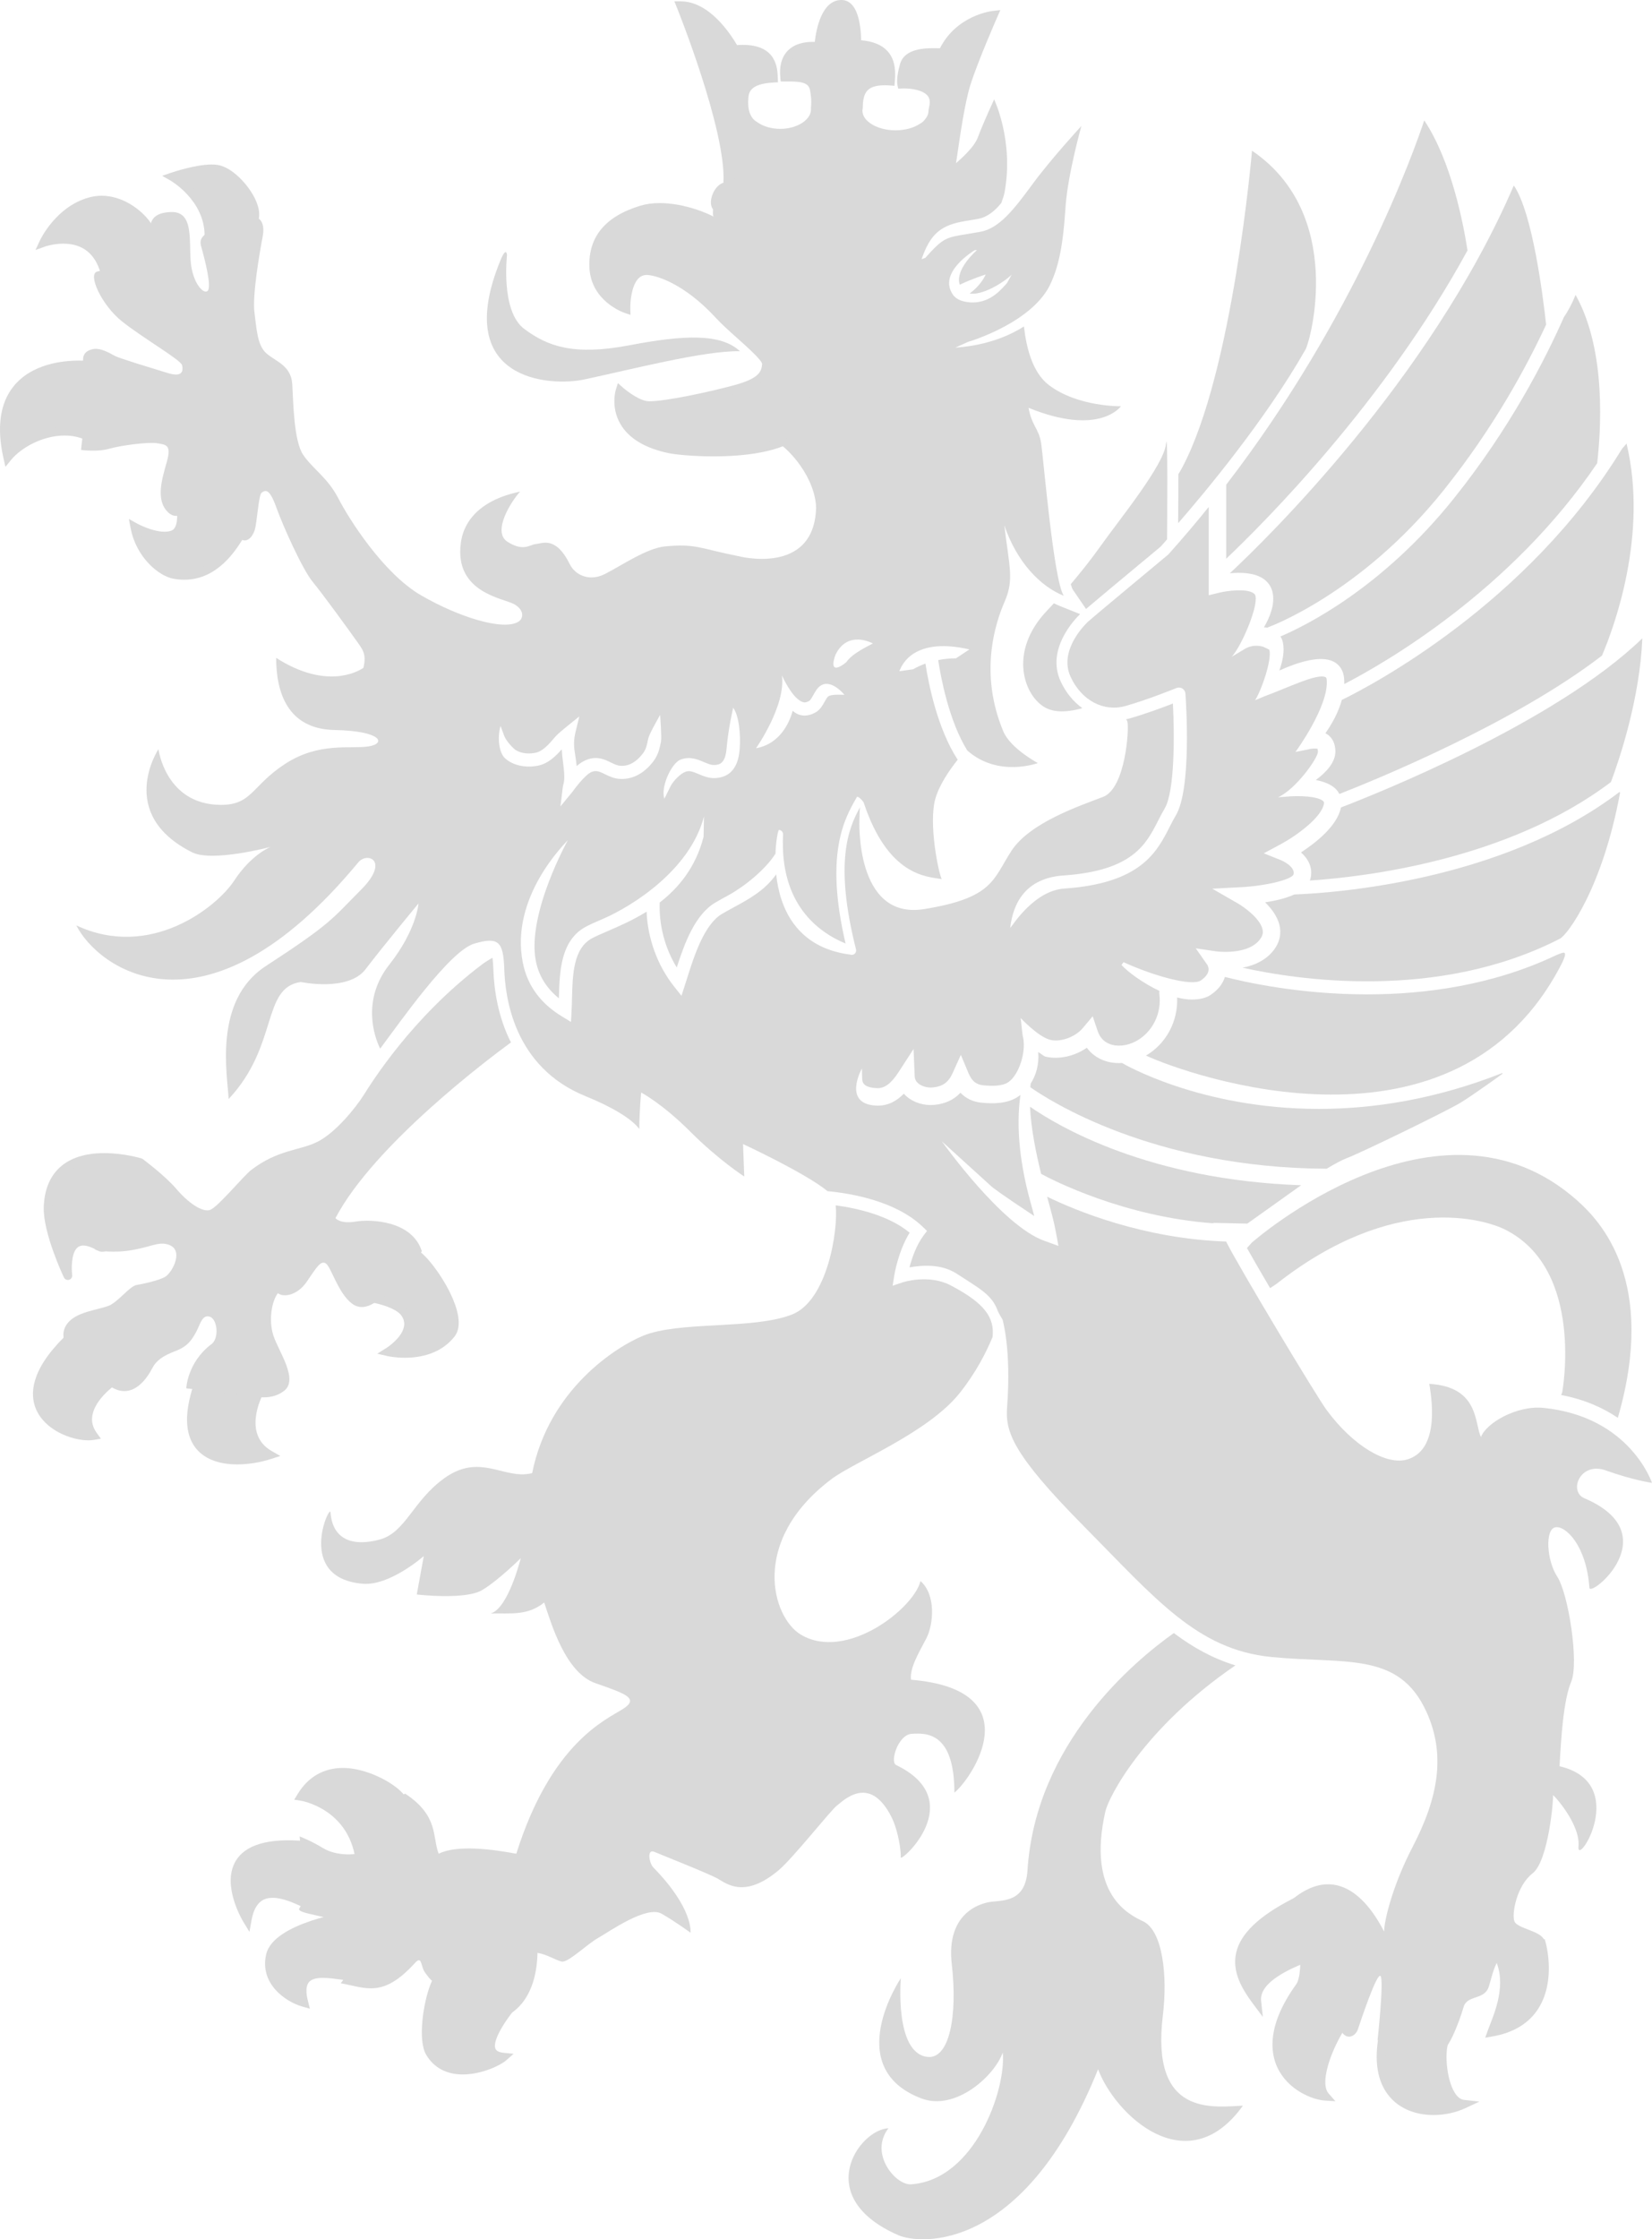 <?xml version="1.0" encoding="UTF-8" standalone="no"?>
<svg
   xmlns:dc="http://purl.org/dc/elements/1.1/"
   xmlns:cc="http://creativecommons.org/ns#"
   xmlns:rdf="http://www.w3.org/1999/02/22-rdf-syntax-ns#"
   xmlns:svg="http://www.w3.org/2000/svg"
   xmlns="http://www.w3.org/2000/svg"
   xmlns:sodipodi="http://sodipodi.sourceforge.net/DTD/sodipodi-0.dtd"
   xmlns:inkscape="http://www.inkscape.org/namespaces/inkscape"
   version="1.1"
   id="Layer_2"
   x="0px"
   y="0px"
   width="378.271"
   height="512.396"
   viewBox="0 0 378.271 512.396"
   enable-background="new 0 0 560 674"
   xml:space="preserve"
   sodipodi:docname="gryf_3.svg"
   inkscape:version="1.0.1 (c497b03c, 2020-09-10)"><sodipodi:namedview
   pagecolor="#ffffff"
   bordercolor="#666666"
   borderopacity="1"
   objecttolerance="10"
   gridtolerance="10"
   guidetolerance="10"
   inkscape:pageopacity="0"
   inkscape:pageshadow="2"
   inkscape:window-width="1555"
   inkscape:window-height="913"
   id="namedview937"
   showgrid="false"
   showborder="false"
   inkscape:zoom="1.0905045"
   inkscape:cx="249.73878"
   inkscape:cy="260.88844"
   inkscape:window-x="0"
   inkscape:window-y="25"
   inkscape:window-maximized="0"
   inkscape:current-layer="Layer_2" /><defs
   id="defs1295">
	
	
	
	
	
	
	
	
	
	
	
	
	
	
	
	
	
	
	
	
	
	
	
	
	
	
	
	
	
	
	
</defs>
<g
   id="g1704"
   style="fill:#d9d9d9;fill-opacity:1"
   transform="translate(-85.896,-84.012)"><g
     id="g1094"
     style="fill:#d9d9d9;fill-opacity:1">
		<path
   fill="#ffcb05"
   d="m 154.901,495.059 c 0,0 11.572,1.756 13.381,14.265 2.924,-0.702 9.879,-6.629 9.645,-13.413 -0.064,-1.875 -15.774,-12.782 -23.026,-0.852 z"
   id="path1090"
   style="fill:#d9d9d9;fill-opacity:1" />
		<path
   fill="#231f20"
   d="m 167.449,510.552 -0.157,-1.085 c -1.683,-11.641 -12.433,-13.403 -12.541,-13.42 l -1.484,-0.225 0.78,-1.283 c 2.379,-3.913 5.957,-5.982 10.346,-5.982 6.812,0 14.459,5.138 14.534,7.319 0.253,7.355 -7.106,13.626 -10.411,14.42 z m -10.913,-16.119 c 3.2,0.955 10.61,4.147 12.524,13.527 2.977,-1.496 7.992,-6.503 7.871,-11.911 -0.618,-1.154 -6.522,-5.492 -12.538,-5.492 -3.254,0 -5.892,1.302 -7.857,3.876 z"
   id="path1092"
   style="fill:#d9d9d9;fill-opacity:1" />
	</g><g
     id="g1100"
     style="fill:#d9d9d9;fill-opacity:1">
		<path
   fill="#ffcb05"
   d="m 142.494,523.294 c 0,0 -11.784,-19.263 13.233,-17.002 0.952,1.603 1.036,10.023 0.385,13.329 -1.553,-0.301 -11.716,-6.995 -13.618,3.673 z"
   id="path1096"
   style="fill:#d9d9d9;fill-opacity:1" />
		<path
   fill="#231f20"
   d="m 143.015,526.063 -1.375,-2.248 c -0.205,-0.335 -4.977,-8.261 -1.872,-13.8 2.183,-3.894 7.579,-5.484 16.047,-4.72 l 0.509,0.046 0.261,0.439 c 1.223,2.06 1.119,10.922 0.506,14.033 l -0.192,0.978 -0.979,-0.189 c -0.356,-0.068 -0.817,-0.275 -1.515,-0.588 -1.452,-0.651 -3.882,-1.742 -6.056,-1.742 -1.694,0 -4.042,0.539 -4.873,5.197 z m 8.882,-18.956 c -5.444,0 -8.938,1.308 -10.384,3.886 -1.661,2.964 -0.383,7.061 0.712,9.56 1.409,-3.47 4.007,-4.28 6.125,-4.28 2.602,0 5.276,1.2 6.875,1.917 0.029,0.013 0.059,0.026 0.089,0.04 0.42,-3.534 0.224,-9.18 -0.28,-10.992 -1.105,-0.087 -2.157,-0.131 -3.137,-0.131 z"
   id="path1098"
   style="fill:#d9d9d9;fill-opacity:1" />
	</g><g
     id="g1106"
     style="fill:#d9d9d9;fill-opacity:1">
		<path
   fill="#ffcb05"
   d="m 167.529,522.134 c 0,0 -0.01,8.511 -0.523,13.894 -2.243,1.03 -14.227,-4.229 -11.551,6.186 -3.272,-0.909 -9.091,-4.606 -7.636,-10.788 1.589,-6.755 19.71,-9.292 19.71,-9.292 z"
   id="path1102"
   style="fill:#d9d9d9;fill-opacity:1" />
		<path
   fill="#231f20"
   d="m 156.854,543.64 -1.667,-0.463 c -4.05,-1.126 -9.897,-5.373 -8.342,-11.981 1.697,-7.212 18.621,-9.782 20.545,-10.052 l 1.14,-0.16 -0.001,1.151 c 0,0.086 -0.016,8.62 -0.527,13.987 l -0.055,0.573 -0.523,0.241 c -0.787,0.361 -2.149,0.224 -3.96,-0.02 -1.141,-0.152 -2.434,-0.325 -3.609,-0.325 -1.655,0 -2.724,0.341 -3.268,1.042 -0.636,0.82 -0.691,2.277 -0.163,4.33 z m 9.667,-20.338 c -5.47,0.92 -16.638,3.717 -17.729,8.353 -1.124,4.774 2.677,7.715 5.342,8.982 -0.215,-1.806 0.074,-3.199 0.873,-4.229 0.948,-1.223 2.533,-1.816 4.848,-1.816 1.308,0 2.671,0.183 3.874,0.343 0.903,0.121 1.755,0.235 2.348,0.235 0,0 0.001,0 0.001,0 0.335,-4.054 0.421,-9.507 0.443,-11.868 z"
   id="path1104"
   style="fill:#d9d9d9;fill-opacity:1" />
	</g><g
     id="g1112"
     style="fill:#d9d9d9;fill-opacity:1">
		<path
   fill="#ffcb05"
   d="m 186.97,536.149 c 0,0 12.96,-3.617 17.482,5.274 0,0 -11.408,12.49 -3.333,13.308 -1.932,1.706 -12.531,6.257 -16.807,-1.106 -2.249,-3.875 0.533,-16.851 2.658,-17.476 z"
   id="path1108"
   style="fill:#d9d9d9;fill-opacity:1" />
		<path
   fill="#231f20"
   d="m 191.861,558.691 c -3.77,0 -6.679,-1.578 -8.413,-4.564 -1.916,-3.299 -0.646,-11.86 1.035,-16.076 0.681,-1.71 1.382,-2.619 2.205,-2.86 0.125,-0.035 2.792,-0.769 6.175,-0.769 5.986,0 10.302,2.265 12.48,6.549 l 0.313,0.616 -0.467,0.511 c -2.908,3.187 -6.648,8.603 -5.86,10.667 0.077,0.2 0.311,0.812 1.89,0.972 l 2.276,0.23 -1.714,1.515 c -1.227,1.083 -5.532,3.209 -9.92,3.209 z m 1.002,-22.269 c -3.112,0 -5.6,0.684 -5.624,0.69 -1.323,0.839 -4.113,12.478 -2.062,16.011 1.375,2.368 3.624,3.568 6.684,3.568 2.605,0 5.189,-0.872 6.873,-1.679 -0.707,-0.449 -1.078,-1.027 -1.271,-1.535 -1.37,-3.586 3.826,-9.977 5.771,-12.191 -2.398,-4.002 -6.92,-4.864 -10.371,-4.864 z"
   id="path1110"
   style="fill:#d9d9d9;fill-opacity:1" />
	</g><g
     id="g1118"
     style="fill:#d9d9d9;fill-opacity:1">
		<path
   fill="#ffcb05"
   d="m 125.451,124.47 c 0,0 8.293,4.728 8.293,13.436 0,0.995 8.142,0.18 10.118,-3.234 1.976,-3.414 -4.064,-11.196 -8.209,-11.917 -3.437,-0.599 -10.202,1.715 -10.202,1.715 z"
   id="path1114"
   style="fill:#d9d9d9;fill-opacity:1" />
		<path
   fill="#231f20"
   d="m 135.146,139.301 c 0,0 0,0 0,0 -1.594,0 -2.401,-0.469 -2.401,-1.395 0,-8.034 -7.711,-12.522 -7.789,-12.567 l -1.925,-1.098 2.097,-0.717 c 0.223,-0.076 5.506,-1.869 9.23,-1.869 0.541,0 1.034,0.038 1.467,0.113 3.271,0.569 6.98,4.529 8.541,7.871 1.042,2.23 1.167,4.144 0.362,5.533 -1.788,3.089 -7.328,4.129 -9.582,4.129 z m -0.414,-2.015 c 0.108,0.009 0.245,0.015 0.414,0.015 0,0 0,0 0,0 2.522,0 6.729,-1.19 7.852,-3.13 0.449,-0.776 0.288,-2.119 -0.444,-3.685 -1.493,-3.198 -4.798,-6.351 -7.071,-6.746 -0.32,-0.056 -0.698,-0.084 -1.125,-0.084 -2.079,0 -4.817,0.656 -6.636,1.167 2.495,1.936 6.746,6.141 7.01,12.463 z"
   id="path1116"
   style="fill:#d9d9d9;fill-opacity:1" />
	</g><g
     id="g1124"
     style="fill:#d9d9d9;fill-opacity:1">
		<path
   fill="#ffcb05"
   d="m 95.942,139.465 c 0,0 10.849,-3.882 13.917,6.651 0,0 8.554,-0.753 10.367,-8.874 0.354,-1.583 -6.151,-9.188 -13.737,-7.07 -7.142,1.994 -10.547,9.293 -10.547,9.293 z"
   id="path1120"
   style="fill:#d9d9d9;fill-opacity:1" />
		<path
   fill="#231f20"
   d="m 109.129,147.185 -0.229,-0.789 c -1.282,-4.399 -4.148,-6.629 -8.521,-6.629 -2.283,0 -4.082,0.634 -4.1,0.64 l -2.256,0.807 1.013,-2.171 c 0.147,-0.315 3.686,-7.74 11.184,-9.834 0.966,-0.27 1.962,-0.406 2.959,-0.406 4.65,0 8.67,2.957 10.699,5.489 1.055,1.316 1.5,2.383 1.325,3.169 -1.95,8.733 -11.163,9.644 -11.255,9.652 z m -8.75,-9.418 c 4.931,0 8.513,2.56 10.171,7.234 2.031,-0.393 7.362,-1.984 8.7,-7.977 -0.099,-0.996 -4.36,-6.222 -10.071,-6.222 -0.815,0 -1.63,0.112 -2.421,0.333 -4.37,1.22 -7.285,4.634 -8.764,6.82 0.698,-0.108 1.51,-0.188 2.385,-0.188 z"
   id="path1122"
   style="fill:#d9d9d9;fill-opacity:1" />
	</g><g
     id="g1130"
     style="fill:#d9d9d9;fill-opacity:1">
		<path
   fill="#ffcb05"
   d="m 105.879,167.596 c 0,0 -23.471,-2.488 -18.217,21.018 3.376,-4.133 11.423,-7.689 17.885,-5.011 0.524,-3.319 7.492,-16.822 0.332,-16.007 z"
   id="path1126"
   style="fill:#d9d9d9;fill-opacity:1" />
		<path
   fill="#231f20"
   d="m 87.135,190.839 -0.449,-2.007 c -1.569,-7.019 -0.798,-12.533 2.291,-16.389 4.129,-5.154 11.19,-5.923 15.031,-5.923 0.944,0 1.611,0.049 1.864,0.071 1.996,-0.193 3.01,0.628 3.493,1.314 1.793,2.545 -0.139,7.944 -1.691,12.283 -0.529,1.479 -1.03,2.877 -1.139,3.571 l -0.198,1.254 -1.172,-0.486 c -1.366,-0.566 -2.874,-0.853 -4.481,-0.853 -5.051,0 -9.983,2.803 -12.246,5.573 z m 16.873,-22.319 c -2.804,0 -9.729,0.504 -13.47,5.174 -2.424,3.025 -3.183,7.34 -2.264,12.842 2.811,-2.545 7.41,-4.862 12.409,-4.862 1.459,0 2.854,0.206 4.16,0.612 0.229,-0.763 0.563,-1.696 0.948,-2.772 1.172,-3.276 3.135,-8.76 1.939,-10.457 -0.15,-0.213 -0.444,-0.496 -1.26,-0.496 -0.15,0 -0.309,0.009 -0.478,0.029 l -0.108,0.012 -0.109,-0.011 c -0.007,-0.002 -0.689,-0.071 -1.767,-0.071 z"
   id="path1128"
   style="fill:#d9d9d9;fill-opacity:1" />
	</g><g
     id="g1136"
     style="fill:#d9d9d9;fill-opacity:1">
		<path
   fill="#ffcb05"
   d="m 116.791,204.676 c 0,0 5.339,2.974 8.718,1.689 3.379,-1.285 1.366,-8.615 1.366,-8.615 0,0 12.25,-0.25 14.333,8.161 -1.554,2.433 -6.306,11.335 -15.565,9.51 -2.81,-0.553 -7.636,-4.392 -8.852,-10.745 z"
   id="path1132"
   style="fill:#d9d9d9;fill-opacity:1" />
		<path
   fill="#231f20"
   d="m 128.081,216.666 c -0.858,0 -1.744,-0.089 -2.631,-0.264 -3.115,-0.614 -8.333,-4.705 -9.642,-11.539 l -0.402,-2.1 1.87,1.038 c 0.034,0.019 3.43,1.885 6.288,1.885 0.607,0 1.142,-0.086 1.589,-0.256 1.911,-0.727 1.335,-5.31 0.757,-7.416 l -0.339,-1.236 1.416,-0.029 c 1.329,0 13.044,0.25 15.192,8.922 l 0.103,0.417 -0.231,0.362 c -0.101,0.158 -0.216,0.345 -0.345,0.554 -1.784,2.891 -5.962,9.662 -13.625,9.662 z m -9.777,-10.181 c 1.678,4.877 5.557,7.565 7.533,7.955 0.76,0.149 1.515,0.226 2.244,0.226 6.546,0 10.314,-6.106 11.923,-8.713 0.042,-0.069 0.084,-0.136 0.124,-0.2 -1.729,-5.717 -9.024,-6.771 -11.989,-6.962 0.468,2.419 0.962,7.279 -2.275,8.509 -0.676,0.257 -1.45,0.387 -2.3,0.387 -1.87,0 -3.843,-0.626 -5.26,-1.202 z"
   id="path1134"
   style="fill:#d9d9d9;fill-opacity:1" />
	</g><g
     id="g1142"
     style="fill:#d9d9d9;fill-opacity:1">
		<path
   fill="#ffcb05"
   d="m 118.001,350.04 c 0,0 -20.593,-6.283 -21.087,10.249 -0.17,5.697 4.521,15.609 4.521,15.609 0,0 -1.52,-11.659 7.319,-6.603 2.181,1.248 8.014,-6.208 9.306,-9.222 1.292,-3.014 -0.059,-10.033 -0.059,-10.033 z"
   id="path1138"
   style="fill:#d9d9d9;fill-opacity:1" />
		<path
   fill="#231f20"
   d="m 101.435,376.898 c -0.378,0 -0.734,-0.216 -0.903,-0.572 -0.196,-0.413 -4.793,-10.197 -4.617,-16.067 0.239,-7.99 5.155,-12.391 13.843,-12.391 4.5,0 8.374,1.166 8.536,1.216 0.354,0.107 0.62,0.403 0.69,0.767 0.144,0.75 1.37,7.415 -0.004,10.617 -1.098,2.562 -6.392,9.968 -9.667,9.968 v 0 c -0.385,0 -0.739,-0.092 -1.054,-0.271 -2.3,-1.314 -3.91,-1.534 -4.831,-0.487 -1.276,1.451 -1.154,4.891 -1,6.094 0.063,0.487 -0.239,0.949 -0.71,1.087 -0.095,0.026 -0.19,0.039 -0.283,0.039 z m 8.322,-27.03 c -7.651,0 -11.636,3.517 -11.844,10.451 -0.094,3.127 1.396,7.694 2.673,10.997 0.226,-1.086 0.631,-2.155 1.336,-2.957 0.767,-0.873 1.813,-1.335 3.026,-1.335 1.244,0 2.651,0.459 4.302,1.403 0.001,0 0.002,0 0.003,0 1.744,0 6.562,-5.657 7.887,-8.747 0.871,-2.032 0.358,-6.612 -0.014,-8.843 -1.209,-0.311 -4.151,-0.969 -7.369,-0.969 z"
   id="path1140"
   style="fill:#d9d9d9;fill-opacity:1" />
	</g><g
     id="g1148"
     style="fill:#d9d9d9;fill-opacity:1">
		<path
   fill="#ffcb05"
   d="m 101.155,390.812 10.484,9.331 c 0,0 -8.912,6.113 -4.39,12.357 -5.599,0.97 -21.903,-5.934 -6.094,-21.688 z"
   id="path1144"
   style="fill:#d9d9d9;fill-opacity:1" />
		<path
   fill="#231f20"
   d="m 106.108,413.59 c -3.745,0 -9.945,-2.243 -12.006,-7.231 -1.326,-3.209 -1.301,-8.633 6.347,-16.254 l 0.667,-0.665 12.139,10.805 -1.05,0.724 c -0.045,0.031 -4.509,3.146 -5.159,6.92 -0.246,1.43 0.085,2.746 1.012,4.026 l 0.94,1.299 -1.58,0.273 c -0.397,0.069 -0.838,0.103 -1.31,0.103 z m -4.907,-21.398 c -4.938,5.146 -6.753,9.767 -5.251,13.401 1.595,3.859 6.464,5.773 9.611,5.979 -0.564,-1.282 -0.727,-2.632 -0.485,-4.031 0.587,-3.393 3.444,-6.167 4.996,-7.453 z"
   id="path1146"
   style="fill:#d9d9d9;fill-opacity:1" />
	</g><g
     id="g1154"
     style="fill:#d9d9d9;fill-opacity:1">
		<path
   fill="#ffcb05"
   d="m 131.125,401.352 14.107,1.208 c 0,0 -5.364,9.941 2.388,14.355 -7.322,2.368 -22.588,2.935 -16.495,-15.563 z"
   id="path1150"
   style="fill:#d9d9d9;fill-opacity:1" />
		<path
   fill="#231f20"
   d="m 140.232,419.102 c -4.464,0 -7.827,-1.388 -9.727,-4.013 -2.261,-3.125 -2.372,-7.853 -0.331,-14.05 l 0.247,-0.751 16.409,1.405 -0.719,1.34 c -0.199,0.371 -4.801,9.139 2.001,13.013 l 1.971,1.122 -2.158,0.698 c -2.425,0.785 -5.229,1.236 -7.693,1.236 z m -8.397,-16.686 c -1.585,5.176 -1.488,9.042 0.291,11.501 1.904,2.632 5.459,3.185 8.106,3.185 1.62,0 3.403,-0.213 5.106,-0.599 -4.061,-3.67 -3.143,-9.446 -1.627,-13.07 z"
   id="path1152"
   style="fill:#d9d9d9;fill-opacity:1" />
	</g><g
     id="g1160"
     style="fill:#d9d9d9;fill-opacity:1">
		<path
   fill="#ffcb05"
   d="m 171.359,381.098 c 0,0 5.701,-9.249 8.069,-10.648 2.368,-1.399 13.457,14.12 9.745,18.799 -4.952,6.243 -14.318,4.091 -14.318,4.091 0,0 6.782,-4.199 3.875,-8.721 -1.653,-2.575 -7.371,-3.521 -7.371,-3.521 z"
   id="path1156"
   style="fill:#d9d9d9;fill-opacity:1" />
		<path
   fill="#231f20"
   d="m 178.599,394.697 c -2.271,0 -3.899,-0.368 -3.967,-0.384 l -2.362,-0.543 2.059,-1.281 c 0.034,-0.021 3.453,-2.176 4.043,-4.801 0.2,-0.888 0.042,-1.715 -0.482,-2.529 -1.157,-1.8 -5.225,-2.83 -6.695,-3.075 l -1.467,-0.244 0.78,-1.267 c 0.597,-0.969 5.903,-9.503 8.412,-10.985 0.256,-0.15 0.545,-0.228 0.859,-0.228 2.653,0 7.136,6.242 9.221,10.557 1.529,3.164 2.936,7.459 0.957,9.952 -3.165,3.99 -7.923,4.828 -11.358,4.828 z m -1.236,-2.04 c 2.957,0.188 7.965,-0.17 11.027,-4.03 0.945,-1.191 0.635,-3.783 -0.852,-7.109 -2.388,-5.346 -6.482,-9.912 -7.694,-10.148 -1.451,0.974 -4.691,5.62 -6.876,9.047 1.952,0.482 5.266,1.578 6.605,3.661 0.818,1.273 1.07,2.638 0.749,4.057 -0.42,1.856 -1.774,3.44 -2.959,4.522 z"
   id="path1158"
   style="fill:#d9d9d9;fill-opacity:1" />
	</g><g
     id="g1166"
     style="fill:#d9d9d9;fill-opacity:1">
		<path
   fill="#ffcb05"
   d="m 382.157,519.467 c 0,0 3.725,10.987 3.558,12.154 -2,1 -12.715,4.379 -12.048,10.379 -5,-6.667 -8.01,-14.033 8.49,-22.533 z"
   id="path1162"
   style="fill:#d9d9d9;fill-opacity:1" />
		<path
   fill="#231f20"
   d="m 375.065,545.532 -2.198,-2.933 c -2.506,-3.341 -4.932,-7.353 -3.917,-11.768 0.997,-4.34 5.167,-8.349 12.749,-12.254 l 1.032,-0.532 0.373,1.1 c 1.42,4.188 3.775,11.396 3.601,12.617 l -0.074,0.519 -0.469,0.234 c -0.3,0.149 -0.785,0.352 -1.397,0.604 -3.169,1.309 -10.593,4.374 -10.104,8.77 z m 6.519,-24.633 c -6.371,3.434 -9.87,6.836 -10.685,10.38 -0.646,2.816 0.523,5.578 2.126,8.066 1.601,-4.203 7.742,-6.738 10.977,-8.074 0.24,-0.1 0.459,-0.189 0.652,-0.271 -0.319,-1.537 -1.671,-5.912 -3.07,-10.101 z"
   id="path1164"
   style="fill:#d9d9d9;fill-opacity:1" />
	</g><g
     id="g1172"
     style="fill:#d9d9d9;fill-opacity:1">
		<path
   fill="#ffcb05"
   d="m 383.442,538.735 c 0,0 10.795,4.886 11.462,6.719 -2.166,1.333 -9.071,14.212 -5.571,18.212 -5.166,-0.334 -18.341,-7.54 -5.891,-24.931 z"
   id="path1168"
   style="fill:#d9d9d9;fill-opacity:1" />
		<path
   fill="#231f20"
   d="m 391.671,564.819 -2.402,-0.155 c -2.91,-0.188 -8.434,-2.399 -10.865,-7.53 -1.7,-3.59 -2.349,-9.798 4.226,-18.98 l 0.479,-0.667 0.747,0.338 c 3.361,1.521 11.258,5.276 11.989,7.288 l 0.279,0.766 -0.694,0.428 c -1.248,0.768 -5.16,7.408 -5.939,12.558 -0.292,1.932 -0.086,3.364 0.597,4.145 z m -7.888,-24.828 c -4.374,6.365 -5.61,11.984 -3.572,16.286 1.555,3.281 4.779,5.278 7.361,6.044 -0.261,-1.043 -0.281,-2.299 -0.061,-3.757 0.717,-4.735 3.941,-10.928 6.033,-13.222 -1.391,-1.175 -5.717,-3.482 -9.761,-5.351 z"
   id="path1170"
   style="fill:#d9d9d9;fill-opacity:1" />
	</g><g
     id="g1178"
     style="fill:#d9d9d9;fill-opacity:1">
		<path
   fill="#ffcb05"
   d="m 402.611,549.802 c 0,0 10.6,-0.184 13.933,1.482 -1.166,3.334 -0.044,13.716 4.456,14.216 -7.5,3.5 -21.649,1.692 -18.389,-15.698 z"
   id="path1174"
   style="fill:#d9d9d9;fill-opacity:1" />
		<path
   fill="#231f20"
   d="m 414.145,567.974 c -4.246,0 -7.849,-1.523 -10.143,-4.288 -2.713,-3.269 -3.511,-8.001 -2.373,-14.068 l 0.149,-0.801 0.815,-0.015 c 0,0 0.353,-0.006 0.949,-0.006 3.085,0 10.57,0.155 13.448,1.594 l 0.787,0.394 -0.29,0.831 c -0.769,2.195 -0.383,8.243 1.521,11.269 0.624,0.992 1.331,1.538 2.101,1.623 l 3.541,0.394 -3.229,1.507 c -2.163,1.009 -4.748,1.566 -7.276,1.566 z m -10.692,-17.178 c -0.812,5.06 -0.111,8.964 2.088,11.612 1.907,2.299 4.963,3.565 8.604,3.565 1.47,0 2.957,-0.211 4.345,-0.606 -0.426,-0.382 -0.818,-0.856 -1.172,-1.419 -2.097,-3.33 -2.562,-9.014 -1.963,-12.063 -2.475,-0.797 -7.566,-1.089 -11.812,-1.089 -0.03,0 -0.061,0 -0.09,0 z"
   id="path1176"
   style="fill:#d9d9d9;fill-opacity:1" />
	</g><g
     id="g1184"
     style="fill:#d9d9d9;fill-opacity:1">
		<path
   fill="#ffcb05"
   d="m 428.401,530.534 10.474,-1.68 c 0,0 4.792,17.312 -11.375,20.146 1.333,-3.667 5.235,-11.633 0.901,-18.466 z"
   id="path1180"
   style="fill:#d9d9d9;fill-opacity:1" />
		<path
   fill="#231f20"
   d="m 425.97,550.283 0.591,-1.625 c 0.14,-0.385 0.308,-0.816 0.491,-1.288 1.541,-3.965 4.121,-10.6 0.505,-16.301 l -0.813,-1.282 12.856,-2.062 0.239,0.862 c 0.097,0.351 2.33,8.655 -1.673,14.989 -2.154,3.409 -5.686,5.565 -10.493,6.408 z m 4.003,-18.988 c 2.931,5.973 0.613,12.479 -0.874,16.326 3.323,-0.907 5.798,-2.619 7.371,-5.104 2.832,-4.473 2.062,-10.34 1.635,-12.526 z"
   id="path1182"
   style="fill:#d9d9d9;fill-opacity:1" />
	</g><g
     id="g1190"
     style="fill:#d9d9d9;fill-opacity:1">
		<path
   fill="#ffcb05"
   d="m 229.223,154.656 c 0,0 -0.246,-8.599 4.668,-8.722 1.474,-0.037 8.476,1.229 16.707,10.196 3.478,3.789 11.056,9.336 10.81,11.302 -0.246,1.966 -0.737,3.931 -7.002,5.651 -6.265,1.72 -17.936,4.177 -20.638,3.686 -2.702,-0.491 -5.896,-3.317 -5.896,-3.317 0,0 -3.194,10.196 11.302,13.267 3.324,0.704 22.566,2.302 29.691,-3.84 3.967,-3.42 7.329,-11.068 5.855,-15.613 -1.474,-4.545 -1.483,-18.189 -1.483,-18.189 0,0 -10.231,-1.545 -12.934,-3.142 -2.703,-1.597 -9.837,-10.44 -11.188,-11.3 -1.351,-0.86 -9.818,-4.547 -16.329,-2.582 -2.715,0.82 -11.28,3.438 -10.933,13.021 0.259,7.169 7.37,9.582 7.37,9.582 z"
   id="path1186"
   style="fill:#d9d9d9;fill-opacity:1" />
		<path
   fill="#231f20"
   d="m 249.264,188.44 c -4.944,0 -8.94,-0.456 -10.297,-0.743 -5.389,-1.142 -9.089,-3.376 -10.999,-6.641 -2.271,-3.881 -1.102,-7.742 -1.05,-7.904 l 0.46,-1.471 1.156,1.02 c 0.03,0.026 3.021,2.647 5.414,3.083 0.119,0.022 0.344,0.048 0.736,0.048 3.674,0 13.81,-2.163 19.458,-3.714 5.875,-1.612 6.078,-3.238 6.274,-4.811 -0.089,-0.902 -3.473,-3.925 -5.712,-5.925 -1.751,-1.564 -3.562,-3.182 -4.843,-4.577 -7.434,-8.1 -14.002,-9.874 -15.906,-9.874 -0.78,0.019 -1.392,0.293 -1.909,0.839 -1.608,1.697 -1.862,5.524 -1.824,6.855 l 0.041,1.438 -1.362,-0.462 c -0.317,-0.107 -7.767,-2.724 -8.049,-10.493 -0.25,-6.891 3.668,-11.606 11.644,-14.015 1.345,-0.406 2.85,-0.612 4.474,-0.612 5.641,0 11.349,2.459 12.681,3.307 0.63,0.401 1.802,1.684 3.99,4.108 2.4,2.658 5.688,6.299 7.17,7.175 2.079,1.228 9.782,2.592 12.575,3.014 l 0.85,0.128 v 0.86 c 0,0.135 0.025,13.538 1.434,17.881 1.624,5.006 -1.974,13.077 -6.153,16.679 -4.605,3.973 -13.556,4.807 -20.253,4.807 z m -20.672,-13.145 c -0.069,1.224 0.077,3.015 1.118,4.779 1.619,2.744 4.873,4.65 9.67,5.666 1.373,0.291 5.346,0.7 9.883,0.7 8.988,0 15.718,-1.534 18.949,-4.319 3.637,-3.135 6.927,-10.324 5.557,-14.547 -1.305,-4.022 -1.498,-14.538 -1.527,-17.642 -2.635,-0.424 -10.033,-1.711 -12.448,-3.138 -1.744,-1.03 -4.875,-4.498 -7.637,-7.556 -1.476,-1.634 -3.149,-3.487 -3.579,-3.761 -1.038,-0.66 -6.36,-2.995 -11.608,-2.995 -1.428,0 -2.738,0.177 -3.896,0.527 -2.608,0.787 -10.543,3.184 -10.223,12.028 0.167,4.609 3.525,7.063 5.419,8.085 0.136,-1.86 0.624,-4.934 2.323,-6.727 0.889,-0.938 1.99,-1.43 3.272,-1.462 0,0 0.001,0 0.002,0 2.762,0 9.831,2.2 17.467,10.52 1.213,1.322 2.987,2.906 4.702,4.438 4.207,3.757 6.576,5.966 6.364,7.664 -0.298,2.384 -1.113,4.675 -7.729,6.491 -5.635,1.547 -15.996,3.785 -19.988,3.785 -0.44,0 -0.798,-0.026 -1.094,-0.08 -1.801,-0.327 -3.735,-1.538 -4.997,-2.456 z"
   id="path1188"
   style="fill:#d9d9d9;fill-opacity:1" />
	</g><g
     id="g1200"
     style="fill:#d9d9d9;fill-opacity:1">
		<g
   id="g1194"
   style="fill:#d9d9d9;fill-opacity:1">
			<path
   fill="#ffcb05"
   d="m 301.751,96.067 c -3.18,-0.076 -7.874,-0.227 -8.782,2.801 -0.908,3.028 -0.605,4.391 -0.605,4.391 0,0 8.327,-0.454 7.344,4.997 -0.063,0.349 -0.128,0.726 -0.208,1.111 0,0.003 10e-4,0.005 10e-4,0.008 0,0.949 -0.381,1.84 -1.048,2.617 -0.345,0.468 -0.798,0.882 -1.401,1.202 -1.555,1.012 -3.718,1.641 -6.113,1.641 -4.729,0 -8.562,-2.444 -8.562,-5.46 0,-0.232 0.03,-0.46 0.075,-0.685 0.032,-3.326 0.766,-6.629 7.34,-6.112 0.227,-3.028 0.378,-8.176 -7.722,-8.403 0.075,-1.893 -0.131,-9.055 -3.407,-9.16 -4.693,-0.151 -5.299,9.69 -5.299,9.69 0,0 -8.63,-1.514 -7.797,6.964 2.422,0 6.435,-0.303 6.813,2.953 0,0 0.45,2.08 0.199,4.179 0.005,0.081 0.018,0.159 0.018,0.24 0,3.016 -3.6,5.46 -8.041,5.46 -2.334,0 -4.43,-0.68 -5.898,-1.758 -1.456,-0.858 -2.717,-2.695 -2.402,-6.38 0.131,-1.539 0.606,-4.164 6.738,-4.467 -0.076,-2.12 -0.076,-7.418 -8.857,-6.51 -0.757,-1.287 -5.677,-10.068 -12.339,-10.068 0,0 11.379,28.083 10.755,40.417 0,0 37.713,5.779 40.438,5.855 2.725,0.076 9.55,-3.182 10.383,-7.572 0.576,-3.039 2.014,-15.308 3.755,-20.834 1.741,-5.526 6.208,-15.67 6.208,-15.67 0,0 -8.105,0.907 -11.586,8.553 z"
   id="path1192"
   style="fill:#d9d9d9;fill-opacity:1" />
		</g>
		<g
   id="g1198"
   style="fill:#d9d9d9;fill-opacity:1">
			<path
   fill="#231f20"
   d="m 293.083,132.59 -0.124,-0.002 c -2.755,-0.077 -39.018,-5.63 -40.561,-5.866 l -0.893,-0.137 0.046,-0.902 c 0.606,-11.971 -10.57,-39.712 -10.683,-39.991 l -0.557,-1.375 h 1.484 c 4.445,0 9.007,3.553 12.88,10.017 0.469,-0.035 0.921,-0.052 1.352,-0.052 7.707,0 7.891,5.412 7.96,7.449 l 0.04,1.115 -0.985,0.049 c -5.511,0.272 -5.693,2.406 -5.791,3.553 -0.229,2.681 0.433,4.56 1.914,5.434 l 0.084,0.055 c 1.354,0.994 3.288,1.564 5.307,1.564 3.816,0 7.041,-2.042 7.041,-4.46 l -0.022,-0.267 0.011,-0.093 c 0.227,-1.898 -0.18,-3.83 -0.184,-3.85 -0.192,-1.608 -1.434,-2.17 -4.599,-2.17 l -2.144,0.007 -0.088,-0.902 c -0.252,-2.562 0.272,-4.581 1.558,-5.999 1.625,-1.792 4.035,-2.168 5.771,-2.168 0.199,0 0.387,0.005 0.558,0.014 0.311,-2.757 1.541,-9.601 6.098,-9.601 l 0.139,0.002 c 0.856,0.028 1.641,0.399 2.269,1.074 1.815,1.951 2.087,6.204 2.113,8.14 2.725,0.225 4.76,1.065 6.059,2.505 2.005,2.222 1.776,5.277 1.653,6.919 l -0.075,1.001 -1,-0.079 c -0.434,-0.034 -0.84,-0.051 -1.221,-0.051 -4.196,0 -5.01,1.819 -5.042,5.175 l -0.019,0.184 c -0.038,0.192 -0.056,0.348 -0.056,0.491 0,2.417 3.463,4.46 7.562,4.46 2.125,0 4.103,-0.525 5.567,-1.479 0.512,-0.275 0.859,-0.574 1.143,-0.957 0.565,-0.663 0.837,-1.306 0.852,-1.967 l 0.021,-0.269 c 0.062,-0.292 0.112,-0.578 0.161,-0.851 l 0.043,-0.235 c 0.164,-0.91 0.017,-1.625 -0.451,-2.184 -1.012,-1.212 -3.479,-1.644 -5.451,-1.644 -0.243,0 -0.392,0.007 -0.404,0.008 l -0.846,0.044 -0.185,-0.826 c -0.036,-0.166 -0.331,-1.709 0.624,-4.895 1.062,-3.543 5.878,-3.543 7.934,-3.543 0.404,0 0.803,0.006 1.185,0.015 3.805,-7.521 11.748,-8.495 12.093,-8.533 l 1.727,-0.194 -0.7,1.59 c -0.044,0.101 -4.465,10.157 -6.169,15.567 -1.24,3.937 -2.338,11.458 -3.064,16.435 -0.279,1.918 -0.5,3.433 -0.662,4.286 -0.922,4.847 -7.96,8.389 -11.273,8.389 z m -39.509,-7.711 c 13.243,2.026 37.381,5.653 39.442,5.71 l 0.067,1.001 v -1 c 2.326,0 8.577,-2.926 9.305,-6.76 0.153,-0.811 0.372,-2.307 0.648,-4.201 0.735,-5.04 1.847,-12.657 3.135,-16.747 1.311,-4.159 4.092,-10.776 5.46,-13.958 -2.446,0.737 -6.751,2.684 -8.97,7.558 l -0.273,0.601 -0.781,-0.019 c -0.523,-0.013 -1.085,-0.026 -1.662,-0.026 -3.723,0 -5.578,0.653 -6.018,2.117 -0.433,1.443 -0.568,2.467 -0.602,3.103 1.712,0.055 4.877,0.431 6.482,2.353 0.858,1.027 1.156,2.313 0.884,3.823 l -0.042,0.231 c -0.046,0.258 -0.095,0.528 -0.15,0.803 -0.023,1.124 -0.468,2.22 -1.288,3.176 -0.411,0.563 -0.996,1.065 -1.691,1.434 -1.709,1.117 -4.074,1.757 -6.582,1.757 -5.362,0 -9.562,-2.837 -9.562,-6.46 0,-0.246 0.025,-0.503 0.076,-0.785 0.047,-3.373 0.912,-7.181 7.399,-7.062 0.056,-1.588 -0.106,-3.242 -1.2,-4.455 -1.07,-1.186 -2.957,-1.825 -5.609,-1.899 l -1.012,-0.028 0.041,-1.011 c 0.088,-2.223 -0.26,-6.275 -1.571,-7.684 -0.352,-0.378 -0.664,-0.431 -0.869,-0.437 0,0 0,0 -10e-4,0 -3.051,0 -4.125,6.481 -4.268,8.752 l -0.07,1.116 -1.101,-0.193 c -0.003,0 -0.534,-0.09 -1.291,-0.09 -1.332,0 -3.157,0.262 -4.289,1.512 -0.749,0.826 -1.118,2.018 -1.101,3.552 l 0.293,-10e-4 c 1.832,0 6.123,0 6.569,3.845 v 0 c 0.005,0 0.452,2.106 0.211,4.306 0.008,0.094 0.013,0.161 0.013,0.229 0,3.623 -3.971,6.46 -9.041,6.46 -2.452,0 -4.74,-0.683 -6.451,-1.923 -1.516,-0.913 -3.22,-2.918 -2.847,-7.3 0.174,-2.041 1.077,-4.751 6.691,-5.308 -0.148,-2.043 -0.869,-4.688 -5.921,-4.688 -0.556,0 -1.159,0.033 -1.79,0.098 l -0.639,0.066 -0.406,-0.69 c -3.074,-5.269 -6.52,-8.488 -9.854,-9.259 2.332,5.967 10.313,27.221 10.236,38.381 z"
   id="path1196"
   style="fill:#d9d9d9;fill-opacity:1" />
		</g>
	</g><g
     id="g1210"
     style="fill:#d9d9d9;fill-opacity:1">
		<g
   id="g1204"
   style="fill:#d9d9d9;fill-opacity:1">
			<path
   fill="#231f20"
   d="m 448.667,426.833 c -3.646,-1.554 -1,-8.5 5,-6.333 6,2.167 10.5,2.833 10.5,2.833 0,0 -5,-15.166 -24.834,-17.166 -6.171,-0.622 -13.166,3.499 -14.333,6.666 -1.5,-3 -0.333,-11.5 -11.832,-12.166 C 414,405.5 415.168,416 408,418 c -4.621,1.29 -12.166,-3 -18.332,-11.334 -2.322,-3.14 -20.202,-32.91 -23.023,-38.562 -19.069,-0.666 -34.528,-7.123 -40.982,-10.265 0.831,3.022 1.549,5.645 1.955,7.831 l 0.64,3.436 -3.286,-1.188 c -9.645,-3.489 -22.896,-22.042 -23.405,-22.732 l 11.306,10.27 c 0.102,0.138 1.97,1.611 9.846,6.811 -0.29,-1.105 -0.616,-2.291 -0.963,-3.549 -2.098,-7.626 -3.334,-16.428 -2.2,-24.171 -0.127,0.1 -0.254,0.199 -0.383,0.292 -2.577,1.839 -6.104,1.733 -8.534,1.492 -1.955,-0.194 -3.567,-0.957 -4.819,-2.277 -1.506,1.614 -3.501,2.544 -5.964,2.774 -2.366,0.223 -4.731,-0.502 -6.367,-1.929 -0.229,-0.199 -0.439,-0.409 -0.632,-0.63 -1.472,1.507 -3.408,2.739 -5.953,2.739 -0.104,0 -0.207,-10e-4 -0.312,-0.006 -7.933,-0.342 -3.342,-8.486 -3.342,-8.486 l 0.058,2.129 c 0.024,0.887 0.061,2.228 3.44,2.36 1.696,0.063 3.22,-1.073 4.919,-3.697 l 3.412,-5.267 0.265,6.27 c 0.026,0.627 0.28,1.142 0.776,1.575 0.802,0.699 2.118,1.073 3.363,0.96 2.241,-0.209 3.597,-1.187 4.535,-3.268 l 1.887,-4.186 1.78,4.232 c 0.736,1.751 1.738,2.567 3.349,2.727 1.785,0.177 4.334,0.291 5.814,-0.766 2.408,-1.721 3.976,-6.788 3.337,-10.069 -0.201,-0.481 -0.477,-4.02 -0.594,-4.565 0,0 3.842,4.127 6.614,4.953 2.393,0.712 5.905,-0.599 7.603,-2.622 l 2.285,-2.723 1.142,3.366 c 0.493,1.457 1.414,2.458 2.737,2.975 1.748,0.683 4.071,0.434 6.065,-0.652 3.782,-2.061 5.919,-6.403 5.317,-10.806 -0.032,-0.235 -0.015,-0.465 0.032,-0.685 -3.846,-1.805 -7.326,-4.416 -8.698,-5.946 l 0.478,-0.627 c 6.909,3.151 15.671,5.582 17.697,4.175 0.701,-0.485 1.571,-1.257 1.736,-2.178 0.133,-0.744 -0.232,-1.358 -0.236,-1.364 l -2.664,-3.806 4.596,0.681 c 0.074,0.011 7.751,1.066 10.345,-3.082 0.405,-0.648 0.51,-1.286 0.33,-2.007 -0.63,-2.518 -4.276,-5.087 -5.629,-5.865 l -5.862,-3.372 6.752,-0.36 c 5.536,-0.294 11.294,-1.694 11.849,-2.881 0.501,-1.844 -2.787,-3.252 -2.82,-3.265 l -3.987,-1.596 3.788,-2.025 c 3.54,-1.893 9.379,-6.083 9.977,-9.271 0.073,-0.388 -0.023,-0.491 -0.108,-0.583 -1.113,-1.199 -5.772,-1.387 -8.705,-1.061 l -1.675,0.12 c 4.006,-1.8 9.121,-8.899 9.121,-10.441 0,-0.488 -0.101,-0.648 -0.102,-0.649 -0.162,-0.082 -1.43,-0.101 -2.02,0.117 l -3.024,0.605 c 0.062,-0.065 7.726,-10.556 7.154,-16.549 -0.043,-0.449 -0.166,-0.512 -0.256,-0.558 -1.855,-0.958 -8.454,2.331 -14.071,4.405 l -2.073,0.864 c 1.49,-2.301 3.855,-9.204 3.283,-11.492 -0.033,-0.132 -1.111,-0.591 -1.123,-0.605 -0.475,-0.293 -2.581,-0.793 -4.493,0.346 l -3.024,1.814 c 2.167,-2.289 6.025,-11.242 5.46,-13.878 -0.049,-0.23 -0.147,-0.476 -0.53,-0.717 -1.694,-1.065 -5.928,-0.521 -7.711,-0.091 l -2.47,0.596 v -20.206 c -2.927,3.627 -5.995,7.247 -9.218,10.834 -0.049,0.054 -0.102,0.105 -0.158,0.152 -0.166,0.138 -16.662,13.831 -18.287,15.294 -0.069,0.062 -6.88,6.297 -3.975,12.59 2.496,5.409 7.549,8.094 12.564,6.685 5.187,-1.458 11.606,-4.084 11.671,-4.11 0.447,-0.183 0.951,-0.14 1.36,0.113 0.409,0.254 0.671,0.688 0.705,1.168 0.157,2.215 1.429,21.813 -2.21,27.878 -0.477,0.794 -0.918,1.662 -1.386,2.58 -2.935,5.767 -6.588,12.945 -24.132,14.145 -6.881,0.471 -11.728,8.264 -12.397,9.032 0.63,-5.664 3.519,-11.432 12.192,-12.025 15.847,-1.083 18.938,-7.155 21.663,-12.512 0.492,-0.966 0.957,-1.879 1.487,-2.763 2.399,-4 2.262,-17.243 1.913,-24.069 -2.351,0.913 -6.435,2.433 -10.055,3.451 -0.221,0.062 -0.442,0.104 -0.663,0.154 0.135,0.164 0.241,0.349 0.3,0.562 0.426,1.562 -0.426,15.188 -5.536,17.175 -5.11,1.987 -16.749,5.82 -21.008,12.35 -4.259,6.53 -4.116,10.788 -20.015,13.343 -15.899,2.555 -14.803,-20.491 -14.803,-20.491 0.054,-1.436 0.028,-2.233 0.16,-2.845 -2.723,4.843 -5.945,12.742 -0.941,32.562 0.089,0.354 -0.021,0.729 -0.289,0.978 -0.188,0.174 -0.433,0.267 -0.681,0.267 -0.106,0 -0.208,-0.037 -0.316,-0.051 -12.508,-1.604 -16.206,-10.833 -16.996,-18.367 -2.583,3.661 -6.156,5.605 -9.626,7.494 -0.912,0.496 -1.838,1 -2.764,1.542 -4.105,2.406 -6.422,9.726 -7.954,14.57 -0.167,0.527 -0.327,1.034 -0.482,1.512 l -0.863,2.664 -1.739,-2.195 c -3.776,-4.766 -6.001,-10.946 -6.242,-17.054 -3.151,1.961 -6.303,3.325 -8.83,4.415 -1.425,0.615 -2.655,1.146 -3.628,1.659 -4.339,2.29 -4.49,8.373 -4.622,13.74 -0.025,1.015 -0.05,1.996 -0.101,2.916 l -0.139,2.503 -2.14,-1.307 c -4.94,-3.017 -7.864,-7.141 -8.878,-12.222 -3.025,-15.152 9.883,-27.514 10.309,-28.069 0,0 -9.365,16.812 -7.358,27.526 0.642,3.424 2.423,6.331 5.307,8.669 0,-0.03 0.001,-0.061 0.002,-0.091 0.146,-5.885 0.326,-13.208 6.221,-16.319 1.077,-0.568 2.358,-1.121 3.841,-1.76 6.776,-2.922 20.006,-11.242 23.154,-23.44 L 247,275.487 c -1.807,7.003 -5.727,11.706 -10.041,15.035 -0.213,5.126 1.184,10.454 3.896,14.87 1.737,-5.413 4.166,-12.116 8.856,-14.864 0.954,-0.559 1.907,-1.078 2.847,-1.589 3.658,-1.99 8.505,-5.818 10.9,-9.581 0.114,-3.213 0.639,-5.445 0.797,-5.438 0.551,0.028 0.976,0.498 0.947,1.05 -0.811,15.812 7.934,22.311 14.311,24.935 -4.837,-20.64 -0.212,-28.653 2.582,-33.497 0.254,-0.44 1.629,1.18 1.576,1.271 5.582,16.832 14.495,16.926 17.857,17.486 -0.727,-1.373 -3.068,-12.757 -1.453,-18.409 0.908,-3.179 3.24,-6.552 5.11,-8.901 -4.688,-7.185 -6.704,-17.56 -7.386,-21.994 -1.762,0.633 -2.773,1.28 -2.793,1.293 l -3.191,0.45 c 0.187,-0.122 2.08,-8.196 16.06,-4.992 l -3.079,2.041 c -1.502,0 -2.869,0.162 -4.077,0.402 0.59,3.888 2.442,13.886 6.662,20.685 7.054,6.256 16.159,2.88 16.159,2.88 0,0 -6.27,-3.335 -7.913,-7.267 -5.571,-13.323 -1.857,-24.707 0.323,-29.713 2.18,-5.006 1.05,-7.913 -0.09,-17.426 2.868,8.424 8.244,13.979 13.621,16.13 -2.33,-3.405 -4.66,-31.543 -5.197,-34.948 -0.537,-3.405 -2.15,-3.943 -2.867,-8.065 16.309,6.631 21.147,-0.358 21.147,-0.358 0,0 -9.857,0.179 -16.488,-4.839 -3.893,-2.946 -5.204,-8.923 -5.713,-13.348 -0.003,-0.027 10e-4,-0.054 -10e-4,-0.082 -7.062,4.552 -15.285,4.804 -15.713,4.849 l 2.908,-1.313 c 0.138,-0.015 15.289,-4.502 19.105,-13.776 l 0.003,0.002 c 2.475,-5.51 2.88,-12.51 3.238,-17.408 0.528,-7.217 3.608,-18.218 3.608,-18.218 0,0 -6.925,7.502 -11.178,13.29 -4.253,5.788 -7.615,10.148 -11.988,10.931 -1.124,0.201 -2.096,0.359 -2.951,0.498 -5.005,0.812 -5.528,0.897 -9.613,5.445 l -0.866,0.331 c 2,-5.833 4.468,-7.839 9.999,-8.737 0.841,-0.137 1.798,-0.292 2.902,-0.49 2.11,-0.377 3.898,-1.822 5.358,-3.655 0.343,-0.929 0.624,-1.791 0.735,-2.386 2.2,-11.793 -2.377,-21.299 -2.377,-21.299 0,0 -2.2,4.665 -3.784,8.801 -1.584,4.136 -11.97,11.793 -16.898,12.938 -4.928,1.145 -15.313,0.088 -23.234,-1.32 -7.921,-1.408 -15.578,-1.848 -17.866,-1.408 -2.288,0.44 -3.873,4.4 -2.64,6.072 0.02,0.027 0.05,0.054 0.073,0.081 -0.123,0.935 -0.034,1.991 0.643,2.876 1.627,2.128 9.39,10.267 9.39,10.267 l 3.281,1.404 c -0.253,0.072 -0.153,1.25 1.667,1.887 1.536,0.307 2.087,2.24 2.194,2.536 l 0.038,0.113 c 0.031,0.103 3.081,10.348 4.531,14.817 1.745,5.38 0.539,13.789 -4.037,17.733 -0.837,0.722 -1.776,1.343 -2.774,1.894 0.044,0.028 0.091,0.062 0.132,0.078 1.144,0.44 7.569,6.249 8.449,13.642 0.041,0.346 0.054,0.688 0.067,1.029 -0.439,15.683 -17.855,11.051 -17.855,11.051 -8.615,-1.688 -9.605,-2.911 -16.765,-2.212 -4.233,0.413 -10.145,4.516 -13.77,6.328 -3.625,1.812 -6.824,0.147 -8,-2.25 -3.188,-6.5 -6.312,-4.75 -7.75,-4.625 -1.438,0.125 -2.812,1.812 -6.5,-0.5 -3.688,-2.312 0.979,-9.478 2.87,-11.495 -12.103,2.521 -13.317,9.784 -13.583,11.818 -1.481,11.314 9.77,12.575 12.197,13.93 2.427,1.355 2.149,3.282 1.024,3.999 -3.42,2.178 -13.676,-1.004 -22.333,-6.022 -8.657,-5.018 -16.562,-17.565 -18.945,-22.208 -2.383,-4.643 -5.896,-6.775 -8.029,-9.912 -2.133,-3.137 -2.259,-11.794 -2.51,-16.185 -0.251,-4.391 -4.015,-5.27 -6.022,-7.151 -2.007,-1.881 -2.133,-5.521 -2.635,-9.285 -0.502,-3.764 1.129,-13.425 1.882,-17.314 0.753,-3.889 -1.38,-5.019 -2.76,-4.14 -1.38,0.879 -6.901,2.509 -6.901,2.509 0,0 -5.389,0.41 -4.454,3.727 0.935,3.317 2.467,9.357 1.531,10.292 -0.936,0.935 -3.573,-1.872 -3.913,-6.975 -0.34,-5.103 0.595,-11.229 -4.508,-11.058 -5.103,0.171 -4.593,3.147 -4.934,4.423 -0.341,1.276 -1.105,6.72 -11.909,9.187 -2.322,0.53 0.936,7.656 5.614,11.398 4.678,3.742 13.524,8.846 13.78,10.037 0.256,1.191 0.255,2.892 -3.317,1.786 -3.572,-1.106 -10.973,-3.317 -12.079,-3.913 -1.106,-0.596 -3.317,-1.957 -5.104,-1.531 -1.787,0.426 -2.381,1.446 -2.126,3.232 0.255,1.786 1.105,10.377 0.595,12.164 -0.51,1.787 -1.106,7.656 -1.106,7.656 0,0 3.743,0.51 6.38,-0.255 2.637,-0.765 9.017,-1.616 11.058,-1.276 2.041,0.34 3.317,0.341 2.211,4.253 -1.106,3.912 -2.645,8.764 0.296,11.558 1.45,1.377 2.904,0.772 3.897,-0.11 0.993,-0.882 6.875,-2.574 10.147,3.198 3.272,5.772 5.22,2.647 5.772,0.993 0.552,-1.654 0.882,-8.162 1.618,-8.603 0.736,-0.441 1.655,-1.287 3.309,3.309 1.654,4.596 6.065,14.356 8.391,17.16 2.326,2.804 8.411,11.214 9.916,13.334 1.485,2.093 2.43,3.062 1.664,6.311 -1.481,0.985 -8.671,4.934 -19.977,-2.294 0,7.73 2.507,16.296 13.372,16.505 10.865,0.209 11.909,3.134 7.73,3.761 -4.179,0.627 -11.282,-1.045 -19.013,3.97 -7.731,5.015 -7.582,9.454 -14.834,9.402 -12.582,-0.09 -14.208,-12.745 -14.208,-12.745 0,0 -9.819,14.834 7.73,23.609 4.616,2.308 17.968,-1.253 17.968,-1.253 0,0 -4.388,1.671 -8.357,7.73 -3.969,6.059 -19.222,18.177 -36.145,10.237 4.806,9.611 29.25,28.206 64.56,-14.416 2.074,-2.503 7.312,-0.417 0.626,6.268 -6.686,6.685 -6.542,7.531 -21.813,17.468 -12.167,7.917 -8.709,25.193 -8.5,30.417 11.5,-12.25 7.5,-25.5 16.524,-26.783 0,0 10.864,2.298 14.834,-2.925 3.97,-5.223 12.118,-15.043 12.118,-15.043 0,0 -0.417,6.06 -6.686,13.999 -6.269,7.939 -3.552,16.296 -2.089,19.221 4.388,-5.85 15.879,-22.355 21.52,-24.027 5.641,-1.672 6.686,-0.418 6.895,5.85 0.209,6.268 2.089,22.355 18.595,29.041 6.078,2.461 10.655,5.224 12.327,7.522 0,-3.97 0.418,-8.357 0.418,-8.357 0,0 4.805,2.508 11.282,8.984 6.477,6.476 12.327,10.237 12.327,10.237 l -0.276,-7.425 c 0,0 14.39,6.683 19.334,10.776 5.67,0.542 15.73,2.321 21.834,8.181 l 0.958,0.92 -0.797,1.062 c -1.666,2.221 -2.679,5.241 -3.219,7.276 2.611,-0.424 7.114,-0.974 10.888,1.498 5.113,3.349 8.02,4.739 9.337,8.498 0.37,0.815 1.074,1.927 1.074,1.927 0,0 2.055,6.735 1.055,20.068 -0.41,5.487 1,10.5 17.5,27.167 16.5,16.667 26,28.333 43,30 17,1.667 29.168,-1.334 35.5,12.499 4.434,9.685 2.833,19.501 -3.167,31.001 -4.413,8.459 -6.5,16.666 -6.5,19.333 -2,-3.833 -9.5,-17.5 -21.665,-6.833 1.165,3.333 4.165,15.5 1.165,19.666 4.335,1.667 9.167,5 10.167,8.667 1,3.667 3.666,2.833 4.333,0.833 0.667,-2 4.335,-12.999 5.167,-12.166 0.833,0.833 -0.667,14.666 -0.667,14.666 0,0 13.169,-1 14.335,1.667 1.165,2.667 4.499,-6.167 5.332,-9.167 0.833,-3 4.833,-1.5 5.833,-4.833 1,-3.333 1.833,-8.167 5.5,-7.667 3.667,0.5 7.834,-0.666 7.167,-2.833 -0.667,-2.167 -6.166,-2.666 -6.833,-4.333 -0.667,-1.667 0.499,-8.166 4.166,-11 3.667,-2.834 4.834,-17.334 4.667,-17.834 -0.167,-0.5 6.333,6.5 5.833,11.667 -0.5,5.167 12,-14.5 -4.333,-18.333 0.333,-6 0.834,-15.001 2.667,-19.334 C 447.5,464.5 445,448.666 442.5,444.833 440,441 439.667,434 442,433.5 c 2.333,-0.5 7.167,4.167 7.833,13.833 0.161,2.328 18,-12.333 -1.166,-20.5 z m -139.62,-285.565 0.558,-0.029 c -0.056,0.047 -5.14,4.421 -3.946,7.924 2.882,-1.385 5.931,-2.337 5.931,-2.337 -0.043,0.111 -0.937,2.333 -3.658,4.329 0.115,0.019 0.223,0.048 0.346,0.058 3.172,0.23 7.94,-2.967 9.287,-4.385 l -1.124,2.009 c -1.094,1.152 -3.556,4.389 -7.815,4.389 -0.167,0 -0.332,-0.006 -0.496,-0.018 -1.56,-0.116 -3.158,-0.514 -4.01,-1.73 -3.565,-5.092 4.621,-9.953 4.927,-10.21 z m -23.28,89.982 c -0.86,0.5 -4.742,2.237 -6.076,4.275 0,0 -3.425,2.959 -2.917,-0.195 0.078,-0.482 0.408,-1.447 0.408,-1.447 2.802,-5.883 8.585,-2.633 8.585,-2.633 z m -20.829,7.312 c 0,0 2.375,5.375 4.781,6.092 0.142,0.042 0.534,0.276 1.484,-0.269 0.264,-0.151 0.611,-0.767 0.889,-1.262 0.468,-0.831 0.963,-1.835 1.927,-2.345 2.418,-1.279 5.231,2.221 5.231,2.221 -0.144,0 -0.324,-0.005 -0.532,-0.011 -0.794,-0.023 -2.448,-0.073 -3.125,0.345 -0.269,0.166 -0.611,0.774 -0.886,1.263 -0.483,0.857 -1.03,1.829 -2.009,2.391 -1.962,1.126 -3.455,0.801 -4.361,0.33 -0.345,-0.179 -0.655,-0.403 -0.933,-0.66 -1.171,4.238 -3.951,7.798 -8.396,8.571 -10e-4,0 6.862,-9.726 5.93,-16.666 z m -23.235,19.279 c 2.12,-0.832 3.893,-0.076 5.317,0.531 0.935,0.399 1.736,0.738 2.573,0.687 1.137,-0.077 2.375,-0.432 2.663,-3.691 l 0.011,-0.128 c 0.416,-4.676 1.507,-9.276 1.507,-9.276 1.315,1.702 1.775,6.238 1.481,9.542 l -0.011,0.127 c -0.357,4.039 -2.19,6.199 -5.448,6.42 -1.547,0.104 -2.825,-0.44 -3.952,-0.92 -1.32,-0.562 -2.112,-0.863 -3.045,-0.498 -1.104,0.433 -2.599,1.925 -3.289,3.142 l -1.479,2.991 c -0.943,-2.519 1.576,-8.104 3.672,-8.927 z m -41.194,-7.715 0.866,2.335 c 0.527,1.167 1.53,2.249 2.189,2.852 1.054,0.963 2.977,1.34 4.897,0.965 1.744,-0.342 3.143,-1.986 4.623,-3.727 0.85,-1 4.472,-3.782 5.467,-4.61 l -0.904,3.691 c -0.641,2.825 -0.149,4.057 0.147,6.441 0.051,0.41 0.102,0.822 0.148,1.234 0.734,-0.655 1.59,-1.21 2.572,-1.542 2.249,-0.756 3.892,0.052 5.212,0.702 0.813,0.4 1.516,0.746 2.342,0.783 1.857,0.083 3.542,-0.873 5.045,-2.843 0.737,-0.967 0.948,-2.046 1.192,-3.295 0.216,-1.105 2.071,-4.288 2.739,-5.511 0,0 0.396,5.107 0.205,6.085 -0.276,1.414 -0.589,3.017 -1.751,4.54 -2.105,2.76 -4.736,4.147 -7.566,4.021 -1.452,-0.066 -2.556,-0.609 -3.53,-1.089 -1.22,-0.6 -1.905,-0.897 -2.929,-0.551 -1.647,0.556 -4.466,4.546 -4.466,4.546 l -2.788,3.39 c 0.062,-0.151 0.529,-4.675 0.635,-4.902 0.447,-1.308 0.211,-3.204 -0.037,-5.199 -0.119,-0.957 -0.243,-1.958 -0.295,-2.964 -1.469,1.665 -3.168,3.289 -5.483,3.743 -2.867,0.561 -5.74,-0.087 -7.499,-1.695 -1.372,-1.253 -1.822,-4.65 -1.031,-7.4 z"
   id="path1202"
   style="fill:#d9d9d9;fill-opacity:1" />
		</g>
		<g
   id="g1208"
   style="fill:#d9d9d9;fill-opacity:1">
			<path
   fill="#231f20"
   d="m 371.5,364 12.167,-8.667 c 0,0 0.067,-0.047 0.164,-0.113 -34.935,-1.205 -55.671,-13.514 -62.083,-17.968 0.231,4.987 1.35,10.522 2.546,15.369 2.597,1.406 18.86,9.799 39.381,11.306 -0.016,-0.017 -0.028,-0.032 -0.044,-0.049 L 364,363.833 Z"
   id="path1206"
   style="fill:#d9d9d9;fill-opacity:1" />
		</g>
	</g><g
     id="g1216"
     style="fill:#d9d9d9;fill-opacity:1">
		<g
   id="g1214"
   style="fill:#d9d9d9;fill-opacity:1">
			<path
   fill="#231f20"
   d="m 148.528,389.706 c -1.199,-3.596 -0.399,-7.99 0.999,-9.788 1.199,0.999 4.395,0.6 6.592,-2.597 2.197,-3.197 3.196,-4.994 4.395,-4.195 1.199,0.799 2.796,6.792 5.993,9.189 3.197,2.397 7.191,-1.199 9.588,-4.994 2.397,-3.795 4.994,-4.994 6.392,-6.991 -2.197,-6.992 -11.586,-7.392 -15.182,-6.792 -3.596,0.6 -4.594,-0.8 -4.594,-0.8 8.877,-16.849 35.335,-36.654 40.182,-40.194 -3.021,-5.966 -3.877,-12.216 -4.026,-16.668 -0.041,-1.24 -0.119,-2.098 -0.205,-2.713 -0.873,0.497 -1.732,1.032 -2.438,1.567 -16.099,12.191 -25.259,27.04 -27.105,29.941 -1.846,2.901 -6.332,8.441 -10.42,10.552 -4.088,2.111 -8.969,1.715 -15.234,6.464 -1.75,1.326 -7.65,8.507 -9.431,9.167 -1.781,0.66 -5.078,-1.649 -7.716,-4.749 -2.638,-3.1 -7.716,-6.858 -7.716,-6.858 -0.857,11.277 -11.343,20.444 -10.882,20.709 0.461,0.265 4.353,0.856 8.64,0.065 4.287,-0.791 5.656,-1.795 7.716,-1.319 4.287,0.989 1.253,6.529 -0.33,7.453 -1.583,0.924 -5.21,1.648 -6.661,1.912 -1.451,0.264 -4.353,4.023 -6.332,4.748 -1.979,0.725 -5.181,1.173 -7.386,2.375 -5.078,2.77 -2.374,7.649 -0.989,8.111 1.385,0.462 6.148,6.373 9.035,8.112 5.144,3.1 8.441,-2.572 9.365,-4.353 0.924,-1.781 2.506,-2.836 5.276,-3.892 2.77,-1.056 3.697,-2.464 4.696,-4.262 0.999,-1.798 1.398,-4.195 3.196,-3.596 1.798,0.599 2.197,5.194 0.2,6.393 -5.394,4.194 -5.593,9.988 -5.593,9.988 0,0 9.588,1.198 12.186,1.397 2.598,0.199 6.792,1.798 10.188,-0.799 3.396,-2.597 -1.2,-8.987 -2.399,-12.583 z"
   id="path1212"
   style="fill:#d9d9d9;fill-opacity:1" />
		</g>
	</g><g
     id="g1220"
     style="fill:#d9d9d9;fill-opacity:1">
		<path
   fill="#ed1c24"
   d="m 201.992,142.378 c 0,0 -1.507,12.806 3.917,16.874 5.424,4.068 11.451,6.177 24.106,3.767 12.655,-2.41 20.942,-2.712 25.312,1.356 -8.287,-0.15 -25.185,4.252 -35.708,6.479 -7.834,1.658 -30.434,0.302 -19.134,-27.27 1.374,-3.352 1.507,-1.206 1.507,-1.206 z"
   id="path1218"
   style="fill:#d9d9d9;fill-opacity:1" />
	</g><g
     id="g1226"
     style="fill:#d9d9d9;fill-opacity:1">
		<g
   id="g1224"
   style="fill:#d9d9d9;fill-opacity:1">
			<path
   fill="#231f20"
   d="m 352.167,545.166 c 1.093,-8.935 0,-19.333 -4.5,-21.5 -3.092,-1.489 -13,-6 -8.667,-25.166 0.72,-3.18 8.642,-18.948 29.778,-33.415 -5.146,-1.558 -9.697,-4.09 -14.104,-7.391 -9.135,6.476 -31.651,25.268 -33.508,54.306 -0.447,7.004 -5.167,6.832 -8.167,7.166 -3,0.334 -10.498,2.834 -9.165,14.334 1.333,11.5 -0.443,21.862 -5.667,21.166 -7.5,-1 -6,-18 -6,-18 0,0 -13.778,20.436 4.667,27.5 7.833,3 16.832,-5.167 18.666,-10.5 0.834,8.334 -6.333,29.167 -21,30.167 -3.492,0.238 -9.666,-7 -5.166,-12.833 -6.834,0.333 -17.667,15.833 2.333,24.5 4.829,2.093 28.667,4.166 45.667,-38 3.833,10.333 20.333,26.166 33.166,8.333 -7,0.333 -21.166,2.5 -18.333,-20.667 z"
   id="path1222"
   style="fill:#d9d9d9;fill-opacity:1" />
		</g>
	</g><g
     id="g1232"
     style="fill:#d9d9d9;fill-opacity:1">
		<g
   id="g1230"
   style="fill:#d9d9d9;fill-opacity:1">
			<path
   fill="#231f20"
   d="m 376.725,378.764 c 0.987,-0.632 1.629,-1.103 1.629,-1.103 26.797,-20.965 47.437,-14.664 52.176,-12.295 18.285,9.142 13.083,37.2 13.083,37.2 l -0.241,0.655 c 5.378,1.021 9.629,2.959 12.971,5.222 9.053,-31.219 -3.896,-44.919 -9.262,-49.697 -31.684,-28.216 -74.559,9.615 -74.559,9.615 0,0 -0.45,0.503 -1.1,1.234 1.318,2.353 3.197,5.592 5.303,9.169 z"
   id="path1228"
   style="fill:#d9d9d9;fill-opacity:1" />
		</g>
	</g><g
     id="g1236"
     style="fill:#d9d9d9;fill-opacity:1">
		<path
   fill="#231f20"
   d="m 294.499,468.368 c -0.362,-2.71 1.896,-6.323 3.521,-9.484 1.625,-3.161 2.258,-9.935 -1.354,-13.096 -1.536,6.321 -16.98,18.424 -27.366,12.282 -6.587,-3.895 -11.832,-21.405 6.955,-35.585 5.365,-4.05 22.128,-10.567 29.442,-19.779 3.688,-4.646 6.043,-9.287 7.474,-12.751 l 0.054,-0.687 c 0.253,-4.685 -3.288,-7.771 -9.593,-11.109 -5.038,-2.667 -10.933,-0.757 -10.99,-0.736 l -2.353,0.784 0.397,-2.447 c 0.039,-0.243 0.921,-5.531 3.5,-9.681 -4.771,-3.936 -11.879,-5.574 -16.934,-6.258 0.603,5.718 -1.901,21.863 -10.064,25.003 -9.061,3.485 -25.788,1.395 -34.151,4.879 -5.912,2.463 -21.399,12.068 -25.293,31.396 -0.784,0.193 -1.649,0.301 -2.605,0.268 -5.387,-0.189 -10.395,-4.253 -17.577,0.944 -7.182,5.197 -8.789,12.38 -14.742,13.986 -5.953,1.606 -10.772,0.188 -11.245,-6.237 -0.146,-1.988 -8.032,15.025 7.371,16.348 6.217,0.533 13.986,-6.331 13.986,-6.331 l -1.606,8.788 c 0,0 11.15,1.323 15.025,-1.039 3.875,-2.362 8.789,-7.276 8.789,-7.276 0,0 -2.835,11.529 -6.898,12.663 4.825,-0.081 8.487,0.51 12.266,-2.511 1.685,5.083 4.917,16.07 11.728,18.454 6.97,2.439 10.105,3.485 6.272,5.925 -3.833,2.44 -16.378,7.666 -24.394,33.105 -5.576,-1.046 -13.591,-2.091 -17.772,0 -1.485,-3.782 0.05,-8.659 -7.627,-13.717 -0.883,-0.582 -5.419,10.656 -8.038,12.554 -2.619,1.898 -7.948,1.626 -10.748,-0.09 -2.8,-1.716 -5.419,-2.71 -5.419,-2.71 0,0 1.355,14.812 0,16.348 -1.355,1.536 8.038,1.625 9.754,4.154 1.716,2.529 2.98,9.213 -0.361,13.096 5.69,0.994 9.574,3.522 16.979,-4.605 1.721,-1.889 1.264,0.722 2.348,2.167 1.084,1.445 2.167,3.342 5.69,2.71 3.523,-0.632 8.219,-0.903 9.754,1.174 1.535,2.077 3.161,5.961 3.161,5.961 0,0 6.864,-2.348 7.135,-14.36 2.167,0.361 4.064,1.626 5.509,1.987 1.445,0.361 5.69,-3.884 8.399,-5.419 2.709,-1.535 11.109,-7.497 14.541,-5.51 3.432,1.987 6.593,4.336 6.593,4.336 0,0 0.722,-5.51 -8.491,-14.902 -1,-1.02 -1.536,-4.336 0.181,-3.613 1.717,0.723 12.771,5.109 14.54,6.142 2.167,1.265 6.232,4.517 13.909,-1.896 3.301,-2.758 12.012,-13.818 13.367,-14.812 1.355,-0.994 7.406,-7.406 12.464,2.528 1.658,3.26 2.258,8.038 2.167,9.303 -0.089,1.265 15.806,-13.005 -1.083,-21.134 -1.421,-0.684 0.451,-6.954 3.612,-7.135 3.162,-0.181 9.754,-0.542 9.754,13.457 3.794,-2.981 17.974,-23.483 -9.933,-25.832 z"
   id="path1234"
   style="fill:#d9d9d9;fill-opacity:1" />
	</g><g
     id="g1262"
     style="fill:#d9d9d9;fill-opacity:1">
		<g
   id="g1240"
   style="fill:#d9d9d9;fill-opacity:1">
			<path
   fill="#231f20"
   d="m 392.949,268.771 c -0.843,4.249 -5.841,8.135 -9.148,10.288 1.599,1.438 2.841,3.525 2.129,6.135 -0.029,0.105 -0.074,0.205 -0.112,0.306 12.526,-0.832 45.387,-4.691 68.949,-22.549 2.007,-5.366 6.6,-19.02 7.191,-32.883 -20.028,19.41 -61.465,35.816 -69.009,38.703 z"
   id="path1238"
   style="fill:#d9d9d9;fill-opacity:1" />
		</g>
		<g
   id="g1244"
   style="fill:#d9d9d9;fill-opacity:1">
			<path
   fill="#231f20"
   d="m 387.183,262.504 c 1.839,0.337 3.584,0.981 4.675,2.157 0.296,0.319 0.531,0.666 0.719,1.032 7.859,-3.069 39.839,-16.054 60.143,-31.669 2.739,-6.433 10.626,-27.646 5.615,-48.524 0,0 -0.385,0.51 -1.047,1.229 -21.719,35.531 -57.585,54.24 -64.139,57.441 -0.816,2.961 -2.384,5.66 -3.764,7.629 0.16,0.081 0.318,0.173 0.473,0.279 0.825,0.567 1.81,1.708 1.81,3.921 -0.001,2.462 -2.085,4.721 -4.485,6.505 z"
   id="path1242"
   style="fill:#d9d9d9;fill-opacity:1" />
		</g>
		<g
   id="g1248"
   style="fill:#d9d9d9;fill-opacity:1">
			<path
   fill="#231f20"
   d="m 375.575,290.485 c 1.423,1.388 2.771,3.146 3.271,5.135 0.446,1.773 0.164,3.54 -0.815,5.107 -1.799,2.876 -4.808,4.167 -7.606,4.716 12.046,2.684 44.53,7.809 72.656,-6.636 1.761,-0.896 9.754,-11.641 13.754,-33.307 -0.02,-0.113 -0.048,-0.204 -0.074,-0.3 -27.146,20.686 -66.222,23.188 -74.486,23.487 -1.959,0.892 -4.41,1.451 -6.7,1.798 z"
   id="path1246"
   style="fill:#d9d9d9;fill-opacity:1" />
		</g>
		<g
   id="g1252"
   style="fill:#d9d9d9;fill-opacity:1">
			<path
   fill="#231f20"
   d="m 421.921,141.319 c -0.949,-6.17 -3.703,-20.458 -9.904,-29.759 -2.45,7.349 -15.899,45.091 -45.35,83.367 v 16.933 c 8.573,-8.128 36.263,-35.757 55.254,-70.541 z"
   id="path1250"
   style="fill:#d9d9d9;fill-opacity:1" />
		</g>
		<g
   id="g1256"
   style="fill:#d9d9d9;fill-opacity:1">
			<path
   fill="#231f20"
   d="m 443.991,156.595 c -4.308,9.699 -12.207,25.27 -25.24,41.532 -16.354,20.405 -33.864,29.058 -39.649,31.517 0.213,0.367 0.395,0.76 0.506,1.205 0.508,2.03 0,4.444 -0.78,6.595 4.187,-1.882 9.43,-3.576 12.423,-2.036 1.392,0.716 2.247,2.042 2.408,3.735 0.044,0.465 0.052,0.929 0.043,1.392 9.09,-4.691 38.107,-21.254 57.915,-50.532 0.752,-6.632 2.314,-25.556 -4.949,-38.503 -0.858,2.119 -1.792,3.788 -2.677,5.095 z"
   id="path1254"
   style="fill:#d9d9d9;fill-opacity:1" />
		</g>
		<g
   id="g1260"
   style="fill:#d9d9d9;fill-opacity:1">
			<path
   fill="#231f20"
   d="m 376.174,227.643 -0.02,-0.055 c 0.21,-0.074 21.301,-7.686 40.255,-31.336 11.587,-14.457 19.051,-28.363 23.514,-37.958 -0.733,-6.69 -3.142,-25.657 -7.397,-31.842 -19.187,44.595 -57.101,81.358 -65.022,88.738 2.34,-0.224 5.397,-0.179 7.475,1.127 1.219,0.767 2.019,1.896 2.312,3.265 0.563,2.632 -0.564,5.557 -1.981,7.982 0.292,0.002 0.58,0.032 0.864,0.079 z"
   id="path1258"
   style="fill:#d9d9d9;fill-opacity:1" />
		</g>
	</g><g
     id="g1266"
     style="fill:#d9d9d9;fill-opacity:1">
		<path
   fill="#231f20"
   d="m 363.139,311.645 c -1.116,0.773 -2.652,1.084 -4.401,1.084 -1.053,0 -2.17,-0.178 -3.306,-0.475 0.239,5.425 -2.512,10.602 -7.14,13.298 9.599,4.438 71.22,26.486 95.375,-21.386 0.408,-0.899 0.75,-1.787 0.518,-2.065 -0.233,-0.278 -0.947,0.073 -1.988,0.49 -14.538,6.899 -29.998,8.956 -43.25,8.956 -15.646,0 -28.214,-2.861 -32.571,-3.994 -0.465,1.55 -1.55,2.924 -3.237,4.092 z"
   id="path1264"
   style="fill:#d9d9d9;fill-opacity:1" />
	</g><g
     id="g1270"
     style="fill:#d9d9d9;fill-opacity:1">
		<path
   fill="#ffcb05"
   d="m 254.671,137.378 c 0,0 4.115,5.014 6.172,5.593 2.057,0.579 8.165,0.065 10.093,-2.893 1.929,-2.958 -5.786,-4.436 -6.815,-4.5 -1.028,-0.064 -3.702,5.026 -3.702,5.026 l 0.488,-4.962 c 0.001,0 -4.694,0.579 -6.236,1.736 z"
   id="path1268"
   style="fill:#d9d9d9;fill-opacity:1" />
	</g><g
     id="g1274"
     style="fill:#d9d9d9;fill-opacity:1">
		<path
   fill="#231f20"
   d="m 372.578,118.499 c 0,0 -4.337,50.7 -16.003,72.535 -0.265,0.496 -0.559,0.998 -0.859,1.487 0.006,2.753 -0.015,6.382 -0.055,11.215 5.727,-6.575 19.929,-23.493 29.181,-39.772 1.126,-1.981 9.123,-30.959 -12.264,-45.465 z"
   id="path1272"
   style="fill:#d9d9d9;fill-opacity:1" />
	</g><g
     id="g1284"
     style="fill:#d9d9d9;fill-opacity:1">
		<g
   id="g1278"
   style="fill:#d9d9d9;fill-opacity:1">
			<path
   fill="#231f20"
   d="m 325.375,246 c 2.446,1.254 5.711,0.809 8.356,0.054 -2.054,-1.467 -3.784,-3.56 -4.972,-6.135 -3.43,-7.428 3.422,-14.395 4.451,-15.382 l -4.657,-1.871 c -0.452,-0.181 -0.898,-0.385 -1.341,-0.603 -0.552,0.6 -1.049,1.131 -1.463,1.562 C 316.5,233.25 320.5,243.5 325.375,246 Z"
   id="path1276"
   style="fill:#d9d9d9;fill-opacity:1" />
		</g>
		<g
   id="g1282"
   style="fill:#d9d9d9;fill-opacity:1">
			<path
   fill="#231f20"
   d="m 331.082,217.675 c 0.162,0.576 0.321,1.018 0.476,1.277 l 3.014,4.404 c 3.662,-3.107 13.621,-11.383 16.976,-14.168 l 0.092,-0.077 c 0.496,-0.553 0.993,-1.119 1.489,-1.682 0.026,-3.017 0.215,-26.365 -0.253,-21.803 -0.5,4.875 -10.75,17.375 -15,23.375 -2.151,3.036 -4.587,6.073 -6.794,8.674 z"
   id="path1280"
   style="fill:#d9d9d9;fill-opacity:1" />
		</g>
	</g><g
     id="g1288"
     style="fill:#d9d9d9;fill-opacity:1">
		<path
   fill="#231f20"
   d="m 342.81,327.244 c -1.499,0.091 -2.97,-0.104 -4.297,-0.623 -1.542,-0.603 -2.81,-1.574 -3.755,-2.861 -2.765,1.927 -6.46,2.777 -9.518,2.021 -0.385,-0.096 -1.26,-0.889 -1.611,-1.03 0.225,2.917 -0.529,5.342 -1.735,7.211 -0.033,0.271 -0.053,0.554 -0.077,0.833 4.017,2.835 28.045,18.492 67.847,18.65 1.695,-1.02 3.418,-1.968 4.671,-2.445 3.5,-1.333 23,-10.833 26,-12.667 3,-1.834 9.666,-6.667 9.666,-6.667 l -0.214,-0.083 c -15.447,6.071 -29.649,8.171 -41.901,8.171 -27.208,10e-4 -44.801,-10.343 -45.076,-10.51 z"
   id="path1286"
   style="fill:#d9d9d9;fill-opacity:1" />
	</g></g>
</svg>
